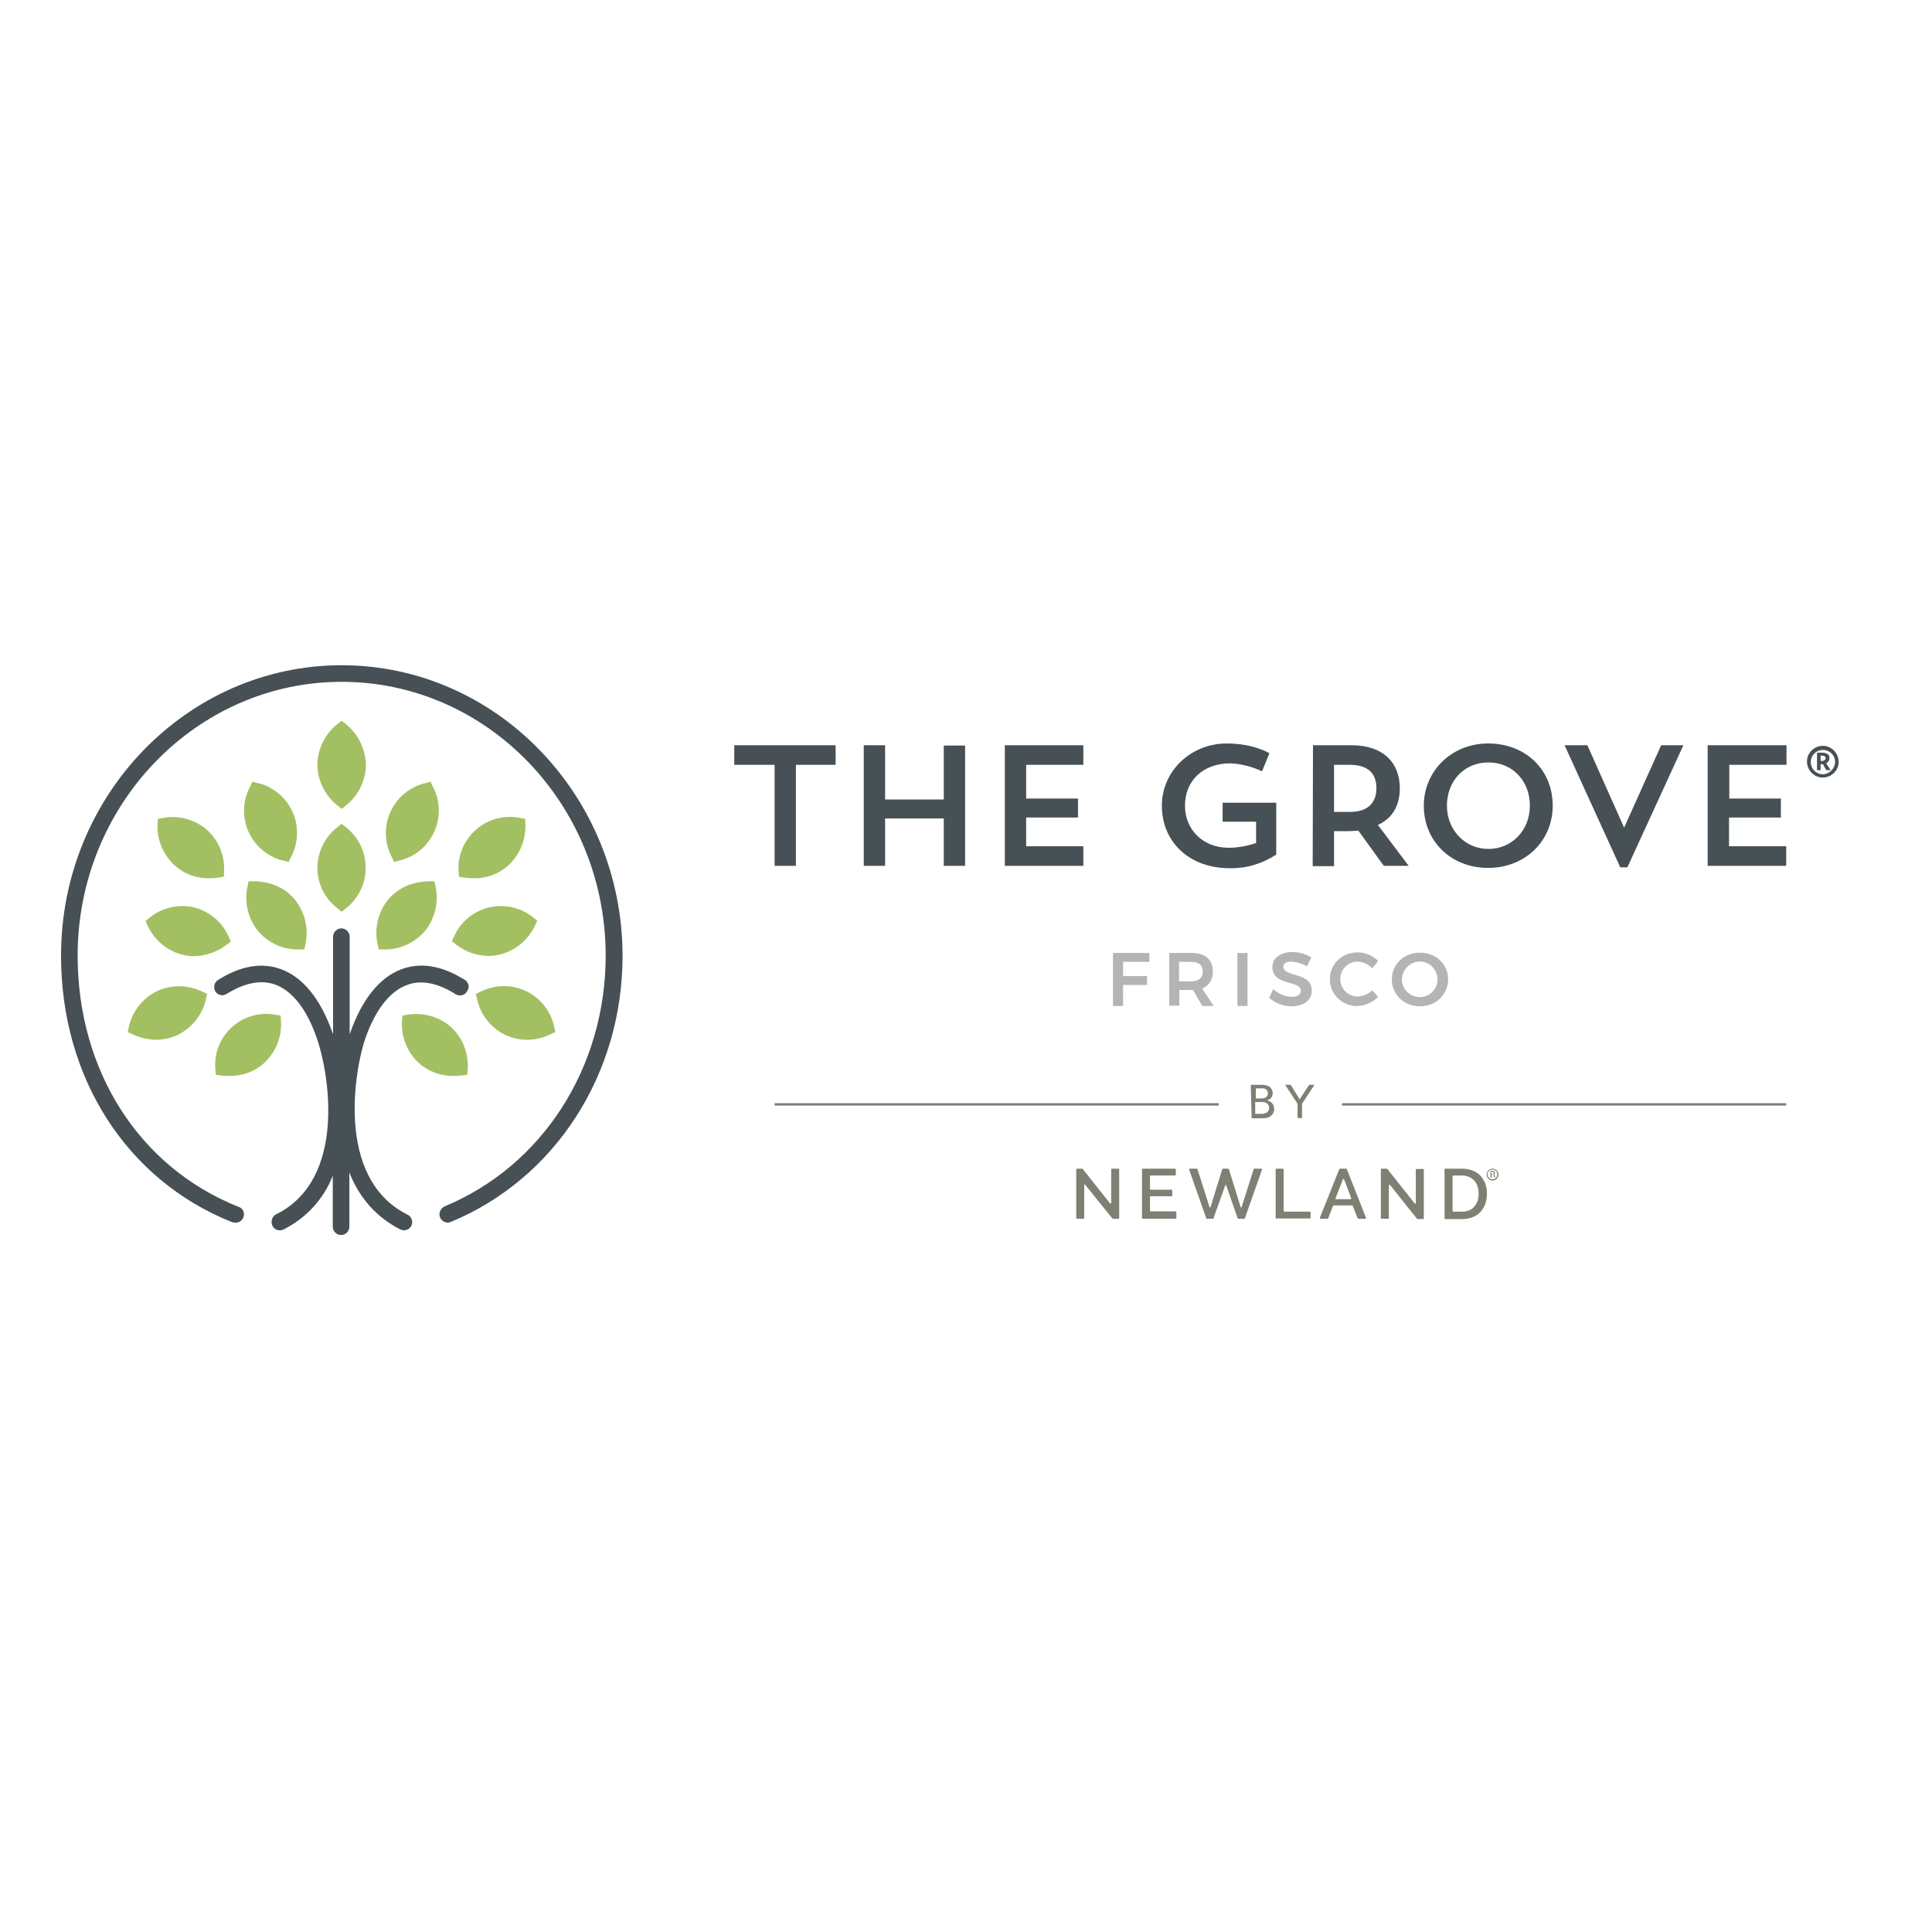 <?xml version="1.0" encoding="utf-8"?>
<!-- Generator: Adobe Illustrator 19.2.1, SVG Export Plug-In . SVG Version: 6.00 Build 0)  -->
<svg version="1.1" id="layer" xmlns="http://www.w3.org/2000/svg" xmlns:xlink="http://www.w3.org/1999/xlink" x="0px" y="0px"
	 viewBox="0 0 652 652" style="enable-background:new 0 0 652 652;" xml:space="preserve">
<style type="text/css">
	.st0{fill:#A2C062;}
	.st1{fill:#B4B4B2;}
	.st2{fill:#465055;}
	.st3{fill:#7F7F73;}
</style>
<path class="st0" d="M116.4,278.9l-1.1-0.9l-1.1,0.9c-7.7,5.7-9.4,16.5-3.7,24.2c1,1.4,2.3,2.6,3.7,3.7l1.1,0.9l1.1-0.9
	c7.7-5.7,9.3-16.6,3.6-24.3C119,281.1,117.7,279.9,116.4,278.9z M65.4,306.2c-5.4-1.2-11,0.2-15.2,3.7l-1.1,0.9l0.6,1.3
	c2.2,5,6.6,8.8,11.9,10.1c1.3,0.3,2.5,0.5,3.8,0.5c4.1-0.1,8.1-1.5,11.4-4.1l1.1-0.9l-0.6-1.3C75.2,311.3,70.8,307.6,65.4,306.2z
	 M180.3,309.9c-7.3-6.2-18.3-5.3-24.5,2c-1.1,1.3-2,2.8-2.7,4.4l-0.6,1.3l1.1,0.9c3.2,2.6,7.2,4.1,11.4,4.1c1.3,0,2.6-0.2,3.8-0.5
	c5.3-1.3,9.7-5.1,11.9-10.1l0.6-1.3L180.3,309.9z M177.2,276.3l-1.4-0.2c-9.4-2.1-18.6,3.9-20.7,13.2c-0.4,1.7-0.5,3.4-0.3,5.2
	l0.1,1.4l1.4,0.2c1.2,0.2,2.4,0.3,3.6,0.3c4.2,0.1,8.3-1.4,11.5-4.2c4.1-3.7,6.2-9,5.9-14.5L177.2,276.3z M69.8,280
	c-4.2-3.6-9.8-5-15.1-3.9l-1.4,0.2l-0.1,1.4c-0.4,5.5,1.8,10.8,5.9,14.5c3.2,2.8,7.3,4.3,11.5,4.2c1.2,0,2.4-0.1,3.6-0.3l1.4-0.3
	v-1.4C76,289,73.9,283.7,69.8,280z M116.4,244.1l-1.1-0.9l-1.1,0.9c-4.4,3.3-7,8.5-7.1,14c0.1,5.5,2.7,10.6,7.1,14l1.1,0.9l1.1-0.9
	c4.4-3.3,7-8.5,7.1-14C123.3,252.5,120.7,247.4,116.4,244.1z M152.3,346.7c-4.1-3.7-9.7-5.2-15.1-4.2l-1.4,0.2l-0.1,1.4
	c-0.5,5.5,1.6,10.9,5.6,14.6l0,0c3.2,2.9,7.5,4.5,11.8,4.4c1.1,0,2.2-0.1,3.2-0.2l1.4-0.2l0.1-1.4
	C158.3,355.8,156.3,350.4,152.3,346.7z M94.7,342.7l-1.4-0.2c-9.4-1.9-18.5,4.2-20.4,13.6c-0.3,1.7-0.4,3.5-0.2,5.2l0.1,1.4l1.4,0.2
	c1.1,0.2,2.2,0.2,3.2,0.2c4.4,0.1,8.6-1.5,11.8-4.4l0,0c4-3.8,6.1-9.1,5.6-14.6L94.7,342.7z M52.9,334.5c-4.9,2.5-8.4,7-9.5,12.4
	l-0.3,1.4l1.3,0.6c2.6,1.3,5.4,1.9,8.3,2c2.5,0,5.1-0.6,7.4-1.7c4.9-2.5,8.4-7,9.5-12.4l0.3-1.4l-1.3-0.6
	C63.7,332.3,57.9,332.2,52.9,334.5z M187.1,346.9c-1.8-9.4-10.8-15.6-20.3-13.8c-1.7,0.3-3.4,0.9-4.9,1.7l-1.3,0.6l0.3,1.4
	c1.1,5.4,4.6,10,9.5,12.4c2.3,1.1,4.8,1.7,7.4,1.7c2.9,0,5.7-0.7,8.3-2l1.3-0.6L187.1,346.9z M86.6,264.2l-1.4-0.4l-0.6,1.3
	c-4.7,8.3-1.8,18.9,6.6,23.6c1.5,0.9,3.1,1.5,4.8,1.8l1.4,0.4l0.6-1.3c4.7-8.3,1.8-18.9-6.6-23.6C90,265.1,88.3,264.5,86.6,264.2z
	 M145.9,265.1l-0.6-1.3l-1.4,0.4c-9.4,2-15.3,11.3-13.3,20.6c0.4,1.7,1,3.3,1.8,4.8l0.6,1.3l1.4-0.4c9.4-2,15.3-11.3,13.3-20.6
	C147.4,268.2,146.7,266.6,145.9,265.1z M85.3,297.4h-1.4l-0.3,1.4c-1.3,5.3,0,11,3.4,15.3l0,0c3.5,4.2,8.7,6.5,14.1,6.3h1.6l0.3-1.4
	c1.3-5.3,0-11-3.4-15.3C96.3,299.6,91.3,297.4,85.3,297.4z M146.9,298.8l-0.3-1.4h-1.4c-5.9,0-10.9,2.2-14.3,6.3
	c-3.4,4.3-4.7,9.9-3.4,15.3l0.3,1.4h1.6c5.4,0.2,10.6-2.2,14.1-6.3l0,0C146.9,309.8,148.2,304.1,146.9,298.8z"/>
<path class="st1" d="M387.9,321.6v3H379v4.8h8.1v3H379v7.1h-3.4v-17.9H387.9z M405.7,339.4l-3.1-5.3c-0.2,0-0.4,0-0.6,0h-4v5.3h-3.4
	v-17.8h7.5c4.6,0,7.2,2.2,7.2,6.2c0,2.8-1.2,4.8-3.6,5.8l3.9,5.9H405.7z M397.9,331.2h4c2.5,0,4-1.1,4-3.3c0-2.3-1.4-3.3-4-3.3h-4
	V331.2z M421,321.6v17.9h-3.4v-17.9H421z M435.8,324.5c-1.6,0-2.7,0.6-2.7,1.7c0,3.7,9.6,1.7,9.6,8.1c0,3.3-2.9,5.3-6.8,5.3
	c-2.8,0-5.5-1-7.6-2.9l1.4-2.9c1.7,1.6,3.9,2.5,6.2,2.6c1.9,0,3.1-0.7,3.1-2c0-3.7-9.6-1.6-9.6-8c0-3.1,2.7-5.1,6.7-5.1
	c2.3,0,4.5,0.6,6.4,1.8l-1.4,3C439.5,325.2,437.7,324.7,435.8,324.5z M458.2,324.5c-3.3,0-5.9,2.7-5.9,5.9c0,3.3,2.7,5.9,5.9,5.9
	c0,0,0,0,0,0c1.8-0.1,3.6-0.8,4.9-2.1l2,2.2c-1.9,1.9-4.4,3-7,3.1c-5,0.1-9.2-3.8-9.3-8.8c0-0.1,0-0.2,0-0.3c0-5.1,4.1-9,9.4-9
	c2.6,0,5.1,1.1,6.9,2.9l-2,2.5C461.8,325.4,460,324.6,458.2,324.5z M488.7,330.5c0,5.1-4.1,9.1-9.5,9.1s-9.5-4-9.5-9.1s4.1-9,9.5-9
	S488.7,325.4,488.7,330.5z M473.1,330.5c0,3.3,2.7,6,6.1,6c3.3,0,6-2.8,5.9-6.1c0-3.3-2.8-6-6.1-5.9
	C475.8,324.6,473.2,327.2,473.1,330.5z"/>
<path class="st2" d="M115.3,224.5c-52.2,0-94.7,44-94.7,98c0,41.2,22.1,75.7,57.6,89.9c0.3,0.1,0.7,0.2,1,0.2
	c1.5,0.2,2.9-0.9,3.1-2.4c0.2-1.4-0.7-2.7-2-3c-33.4-13.4-54.1-45.9-54.1-84.7c0-50.9,40-92.4,89.1-92.4s89.1,41.4,89.1,92.4
	c0,37.7-21.3,70.9-54.3,84.6c-0.7,0.3-1.2,0.8-1.5,1.5c-0.7,1.4-0.1,3,1.3,3.7c0.8,0.4,1.6,0.4,2.4,0c35.1-14.6,57.8-49.8,57.8-89.8
	C210,268.5,167.5,224.5,115.3,224.5z M158.1,332.4c-0.2-0.7-0.6-1.4-1.2-1.7c-0.9-0.5-1.7-1-2.6-1.5c-6.8-3.6-13.2-4.3-19.1-2
	c-7.2,2.8-13.1,10.2-17,21.3c-0.1,0.2-0.1,0.3-0.2,0.5v-32.9c0-1.5-1.3-2.8-2.8-2.8s-2.8,1.3-2.8,2.8V349c-0.1-0.2-0.1-0.3-0.2-0.5
	c-4-11.4-10.1-18.9-17.6-21.5c-6.4-2.3-13.5-1-21,3.7c-1.3,0.8-1.7,2.5-0.9,3.9c0.4,0.6,1,1.1,1.7,1.2c0.7,0.2,1.5,0,2.1-0.4
	c6-3.7,11.4-4.8,16.2-3.2c5.9,2.1,10.8,8.3,14.2,18.1c4.1,11.6,10.3,47.6-13.7,59.5c-1.4,0.7-1.9,2.4-1.3,3.8c0.5,1,1.4,1.6,2.5,1.6
	c0.4,0,0.9-0.1,1.3-0.3c7.6-3.8,13.5-10.2,16.6-18.1V414c0,1.5,1.3,2.8,2.8,2.8s2.8-1.3,2.8-2.8v-18.3c3.5,8.8,9.3,15.2,17.2,19.2
	c0.4,0.2,0.8,0.3,1.2,0.3c1.5,0,2.8-1.2,2.8-2.7c0-0.3,0-0.7-0.2-1c-0.2-0.7-0.7-1.3-1.4-1.6c-24.8-12.4-17.5-50.1-14.2-59.5
	s8.1-15.7,13.8-17.9c4.2-1.7,9.1-1.1,14.4,1.7c0.7,0.4,1.5,0.8,2.2,1.3c0.6,0.4,1.4,0.5,2.1,0.4c0.7-0.2,1.4-0.6,1.7-1.2
	C158.1,333.9,158.3,333.1,158.1,332.4z M247.8,251.5H282v6.6h-13.4v34.1h-7.2v-34.1h-13.6V251.5z M318.5,276.2h-19.8v16h-7.2v-40.7
	h7.2v18.3h19.8v-18.2h7.2v40.6h-7.2V276.2z M339.1,251.5h26.5v6.6h-19.3v11.4h17.5v6.4h-17.5v9.7h19.3v6.6h-26.5V251.5z
	 M430.7,270.9v17.5c-4.7,3.1-10.1,4.7-15.7,4.6c-13.8,0-22.9-9-22.9-21.1c0-11.8,9.9-21,21.9-21c9.1,0,14.4,3.3,14.4,3.3l-2.5,6.1
	c-3.3-1.6-7-2.5-10.6-2.7c-9.5,0-15.4,6-15.4,14.3c0,8.2,6.2,14.2,14.7,14.2c3.2,0,6.3-0.6,9.3-1.6v-7.2h-11.3v-6.4L430.7,270.9z
	 M443.1,251.5h13c10.8,0,16.3,6,16.3,14.5c0,5.6-2.3,10.1-7.4,12.4l10.4,13.8H467l-8.6-11.9c-1.2,0.1-2.4,0.2-3.7,0.2h-4.5v11.8H443
	L443.1,251.5z M450.2,258.1V274h5.3c6.7,0,9-3.6,9-8c0-4.5-2.3-7.9-9-7.9H450.2z M502.2,250.9c12.6,0,21.8,8.8,21.8,21
	c0,11.9-9.3,21-21.8,21s-21.7-9-21.7-21C480.5,260.1,490,250.9,502.2,250.9z M502.3,286.5c7.9,0,14-6.3,14-14.6s-5.8-14.6-14-14.6
	s-14,6.3-14,14.6C488.3,280.1,494.4,286.5,502.3,286.5z M548.1,279.3l12.5-27.8h7.5l-18.9,41.2h-2.4L528,251.5h7.7L548.1,279.3z
	 M576.4,251.5h26.5v6.6h-19.3v11.4H601v6.4h-17.5v9.7h19.3v6.6h-26.5V251.5z M609.8,257c0-3,2.5-5.3,5.4-5.3s5.3,2.5,5.3,5.4
	c0,2.9-2.4,5.3-5.4,5.3C612.2,262.4,609.8,259.9,609.8,257z M619.3,257c-0.1-2.3-2-4-4.3-3.9c-2.3,0.1-4,2-3.9,4.3
	c0.1,2.2,1.9,3.9,4.1,3.9C617.5,261.2,619.3,259.3,619.3,257z M613.1,254h1.7c1.8,0,2.6,0.7,2.6,1.8c0,0.7-0.4,1.4-1.1,1.8l1.5,2.3
	h-1.5l-1.1-2h-0.8v2h-1.2V254z M614.4,256.8h0.5c0.7,0,1.2-0.4,1.2-1c0-0.4-0.4-0.8-1.1-0.8h-0.6V256.8z"/>
<path class="st3" d="M261.4,372.3h149.9v0.8H261.4V372.3z M452.9,372.3h149.9v0.8H452.9V372.3z M422.1,366.1h3.9
	c0.5,0,0.9,0.1,1.4,0.2c0.4,0.1,0.8,0.3,1.1,0.5c0.3,0.2,0.5,0.5,0.7,0.9c0.2,0.4,0.3,0.8,0.3,1.2c0,0.6-0.2,1.1-0.5,1.6
	c-0.4,0.4-0.9,0.7-1.4,0.9l0,0c0.3,0,0.6,0.1,0.9,0.3c0.3,0.2,0.6,0.4,0.8,0.6c0.2,0.3,0.4,0.5,0.5,0.9c0.1,0.3,0.2,0.7,0.2,1.1
	c0,0.5-0.1,0.9-0.3,1.3c-0.2,0.4-0.5,0.7-0.8,1c-0.4,0.3-0.8,0.5-1.2,0.6c-0.5,0.1-1,0.2-1.5,0.2h-3.8L422.1,366.1z M423.6,370.7
	h2.1c0.3,0,0.5,0,0.8-0.1c0.2,0,0.5-0.1,0.7-0.3c0.2-0.1,0.3-0.3,0.5-0.5c0.1-0.2,0.2-0.5,0.2-0.8c0-0.9-0.7-1.6-1.5-1.7
	c-0.1,0-0.2,0-0.2,0h-2.4V370.7z M423.6,375.9h2.2c0.3,0,0.5,0,0.8-0.1c0.3-0.1,0.5-0.2,0.8-0.3c0.2-0.1,0.5-0.3,0.6-0.6
	c0.2-0.3,0.3-0.6,0.3-1c0-0.6-0.2-1.1-0.7-1.5c-0.5-0.4-1.1-0.5-1.8-0.5h-2.2V375.9z M437.9,372.5l-4.2-6.4h1.9l3,4.9l3.2-4.9h1.8
	l-4.2,6.4v4.8h-1.5V372.5z M365.9,400v11.1c0,0.1-0.1,0.2-0.2,0.2l0,0h-2.3c-0.1,0-0.2-0.1-0.2-0.2l0,0v-16.5c0-0.1,0.1-0.2,0.2-0.2
	c0,0,0,0,0,0h1.8c0.1,0,0.1,0,0.2,0.1l9.2,11.6c0.1,0.1,0.2,0.1,0.3,0c0,0,0.1-0.1,0.1-0.2v-11.3c0-0.1,0.1-0.2,0.2-0.2h2.3
	c0.1,0,0.2,0.1,0.2,0.2v16.5c0,0.1-0.1,0.2-0.2,0.2c0,0,0,0,0,0h-1.9c-0.1,0-0.1,0-0.2-0.1l-9.2-11.4c-0.1-0.1-0.2-0.1-0.3,0
	C365.9,399.9,365.8,399.9,365.9,400 M397,409.2v1.9c0,0.1-0.1,0.2-0.2,0.2l0,0h-11.2c-0.1,0-0.2-0.1-0.2-0.2l0,0v-16.5
	c0-0.1,0.1-0.2,0.2-0.2h11c0.1,0,0.2,0.1,0.2,0.2c0,0,0,0,0,0v1.9c0,0.1-0.1,0.2-0.2,0.2l0,0h-8.3c-0.1,0-0.2,0.1-0.2,0.2l0,0v4.4
	c0,0.1,0.1,0.2,0.2,0.2l0,0h7.1c0.1,0,0.2,0.1,0.2,0.2l0,0v1.8c0,0.1-0.1,0.2-0.2,0.2c0,0,0,0,0,0h-7.1c-0.1,0-0.2,0.1-0.2,0.2v4.7
	c0,0.1,0.1,0.2,0.2,0.2c0,0,0,0,0,0h8.5C396.9,409,397,409.1,397,409.2L397,409.2 M430.5,411.1v-16.5c0-0.1,0.1-0.2,0.2-0.2
	c0,0,0,0,0,0h2.3c0.1,0,0.2,0.1,0.2,0.2l0,0v14.1c0,0.1,0.1,0.2,0.2,0.2c0,0,0,0,0,0h8.7c0.1,0,0.2,0.1,0.2,0.2c0,0,0,0,0,0v1.9
	c0,0.1-0.1,0.2-0.2,0.2c0,0,0,0,0,0h-11.3C430.6,411.3,430.5,411.2,430.5,411.1L430.5,411.1 M452.3,394.4h2c0.1,0,0.2,0,0.2,0.1
	l6.5,16.5c0,0.1,0,0.2-0.1,0.3c0,0,0,0-0.1,0h-2.4c-0.1,0-0.2-0.1-0.2-0.1l-1.7-4.3c0-0.1-0.1-0.1-0.2-0.1h-6.2
	c-0.1,0-0.2,0.1-0.2,0.1l-1.7,4.3c0,0.1-0.1,0.1-0.2,0.1h-2.4c-0.1,0-0.2-0.1-0.2-0.2c0,0,0,0,0-0.1l6.6-16.5
	C452.2,394.4,452.3,394.4,452.3,394.4 M456,404.4l-2.4-6.4c0-0.1-0.1-0.2-0.3-0.1c-0.1,0-0.1,0.1-0.1,0.1l-2.5,6.4
	c0,0.1,0,0.2,0.1,0.3c0,0,0,0,0.1,0h4.9C455.9,404.7,456,404.6,456,404.4C456,404.5,456,404.5,456,404.4 M468.7,400v11.1
	c0,0.1-0.1,0.2-0.2,0.2l0,0h-2.3c-0.1,0-0.2-0.1-0.2-0.2l0,0v-16.5c0-0.1,0.1-0.2,0.2-0.2c0,0,0,0,0,0h1.8c0.1,0,0.1,0,0.2,0.1
	l9.2,11.6c0.1,0.1,0.2,0.1,0.3,0.1c0.1,0,0.1-0.1,0.1-0.2v-11.3c0-0.1,0.1-0.2,0.2-0.2l0,0h2.3c0.1,0,0.2,0.1,0.2,0.2v16.5
	c0,0.1-0.1,0.2-0.2,0.2c0,0,0,0,0,0h-1.9c-0.1,0-0.1,0-0.2-0.1l-9.1-11.4c-0.1-0.1-0.2-0.1-0.3,0C468.7,399.9,468.7,399.9,468.7,400
	 M487.5,411.1v-16.5c0-0.1,0.1-0.2,0.2-0.2h5.8c1.2,0,2.4,0.2,3.6,0.7c1,0.4,1.9,1,2.6,1.8c0.7,0.8,1.2,1.7,1.6,2.7
	c0.4,1.1,0.5,2.2,0.5,3.3c0,1.2-0.2,2.4-0.6,3.5c-0.4,1-0.9,1.9-1.7,2.7c-0.7,0.8-1.6,1.3-2.6,1.7c-1.1,0.4-2.2,0.6-3.4,0.6h-5.8
	C487.6,411.3,487.5,411.2,487.5,411.1L487.5,411.1 M499,402.8c0-0.8-0.1-1.7-0.4-2.5c-0.2-0.7-0.6-1.4-1.1-1.9
	c-0.5-0.5-1.1-1-1.7-1.2c-0.7-0.3-1.5-0.5-2.3-0.5h-3.1c-0.1,0-0.2,0.1-0.2,0.2v11.8c0,0.1,0.1,0.2,0.2,0.2l0,0h3.1
	c0.8,0,1.6-0.1,2.4-0.5c0.7-0.3,1.3-0.7,1.7-1.3c0.5-0.6,0.8-1.2,1.1-1.9C498.9,404.4,499,403.6,499,402.8 M412.7,394.4
	c-0.1,0-0.2,0.1-0.2,0.1l-4,12.9c0,0.1-0.1,0.1-0.2,0.1c0,0-0.1-0.1-0.1-0.1l-4.1-12.9c0-0.1-0.1-0.1-0.2-0.1h-2.4
	c-0.1,0-0.2,0.1-0.2,0.2c0,0,0,0,0,0.1l5.8,16.5c0,0.1,0.1,0.1,0.2,0.1h2c0.1,0,0.2-0.1,0.2-0.1l4-11.2c0-0.1,0.1-0.1,0.2-0.1
	c0,0,0.1,0.1,0.1,0.1l3.9,11.2c0,0.1,0.1,0.1,0.2,0.1h2c0.1,0,0.2-0.1,0.2-0.1l5.8-16.5c0-0.1,0-0.2-0.1-0.3c0,0,0,0-0.1,0h-2.4
	c-0.1,0-0.2,0.1-0.2,0.1l-4.1,12.9c0,0.1-0.1,0.1-0.2,0.1c0,0-0.1-0.1-0.1-0.1l-4-12.9c0-0.1-0.1-0.1-0.2-0.1L412.7,394.4z
	 M503.7,394.4c1.1,0,2,0.9,2,2c0,1.1-0.9,2-2,2c-1.1,0-2-0.9-2-2C501.7,395.3,502.6,394.4,503.7,394.4z M503.7,394.7
	c-0.9,0-1.7,0.7-1.7,1.6c0,0.9,0.7,1.7,1.6,1.7c0.9,0,1.7-0.7,1.7-1.6c0,0,0-0.1,0-0.1C505.3,395.4,504.6,394.7,503.7,394.7
	C503.7,394.7,503.7,394.7,503.7,394.7z M503.3,397.4H503v-2.2c0.2,0,0.4-0.1,0.6-0.1c0.2,0,0.5,0,0.7,0.2c0.2,0.2,0.3,0.6,0.1,0.8
	c-0.1,0.1-0.2,0.2-0.3,0.2l0,0c0.2,0,0.3,0.2,0.4,0.5c0,0.2,0.1,0.4,0.1,0.5h-0.4c-0.1-0.2-0.1-0.4-0.1-0.6c0-0.2-0.2-0.4-0.4-0.4
	c0,0,0,0-0.1,0h-0.2V397.4z M503.3,396.2h0.3c0.3,0,0.5-0.1,0.5-0.4s-0.1-0.4-0.5-0.4c-0.1,0-0.2,0-0.3,0V396.2z"/>
</svg>
